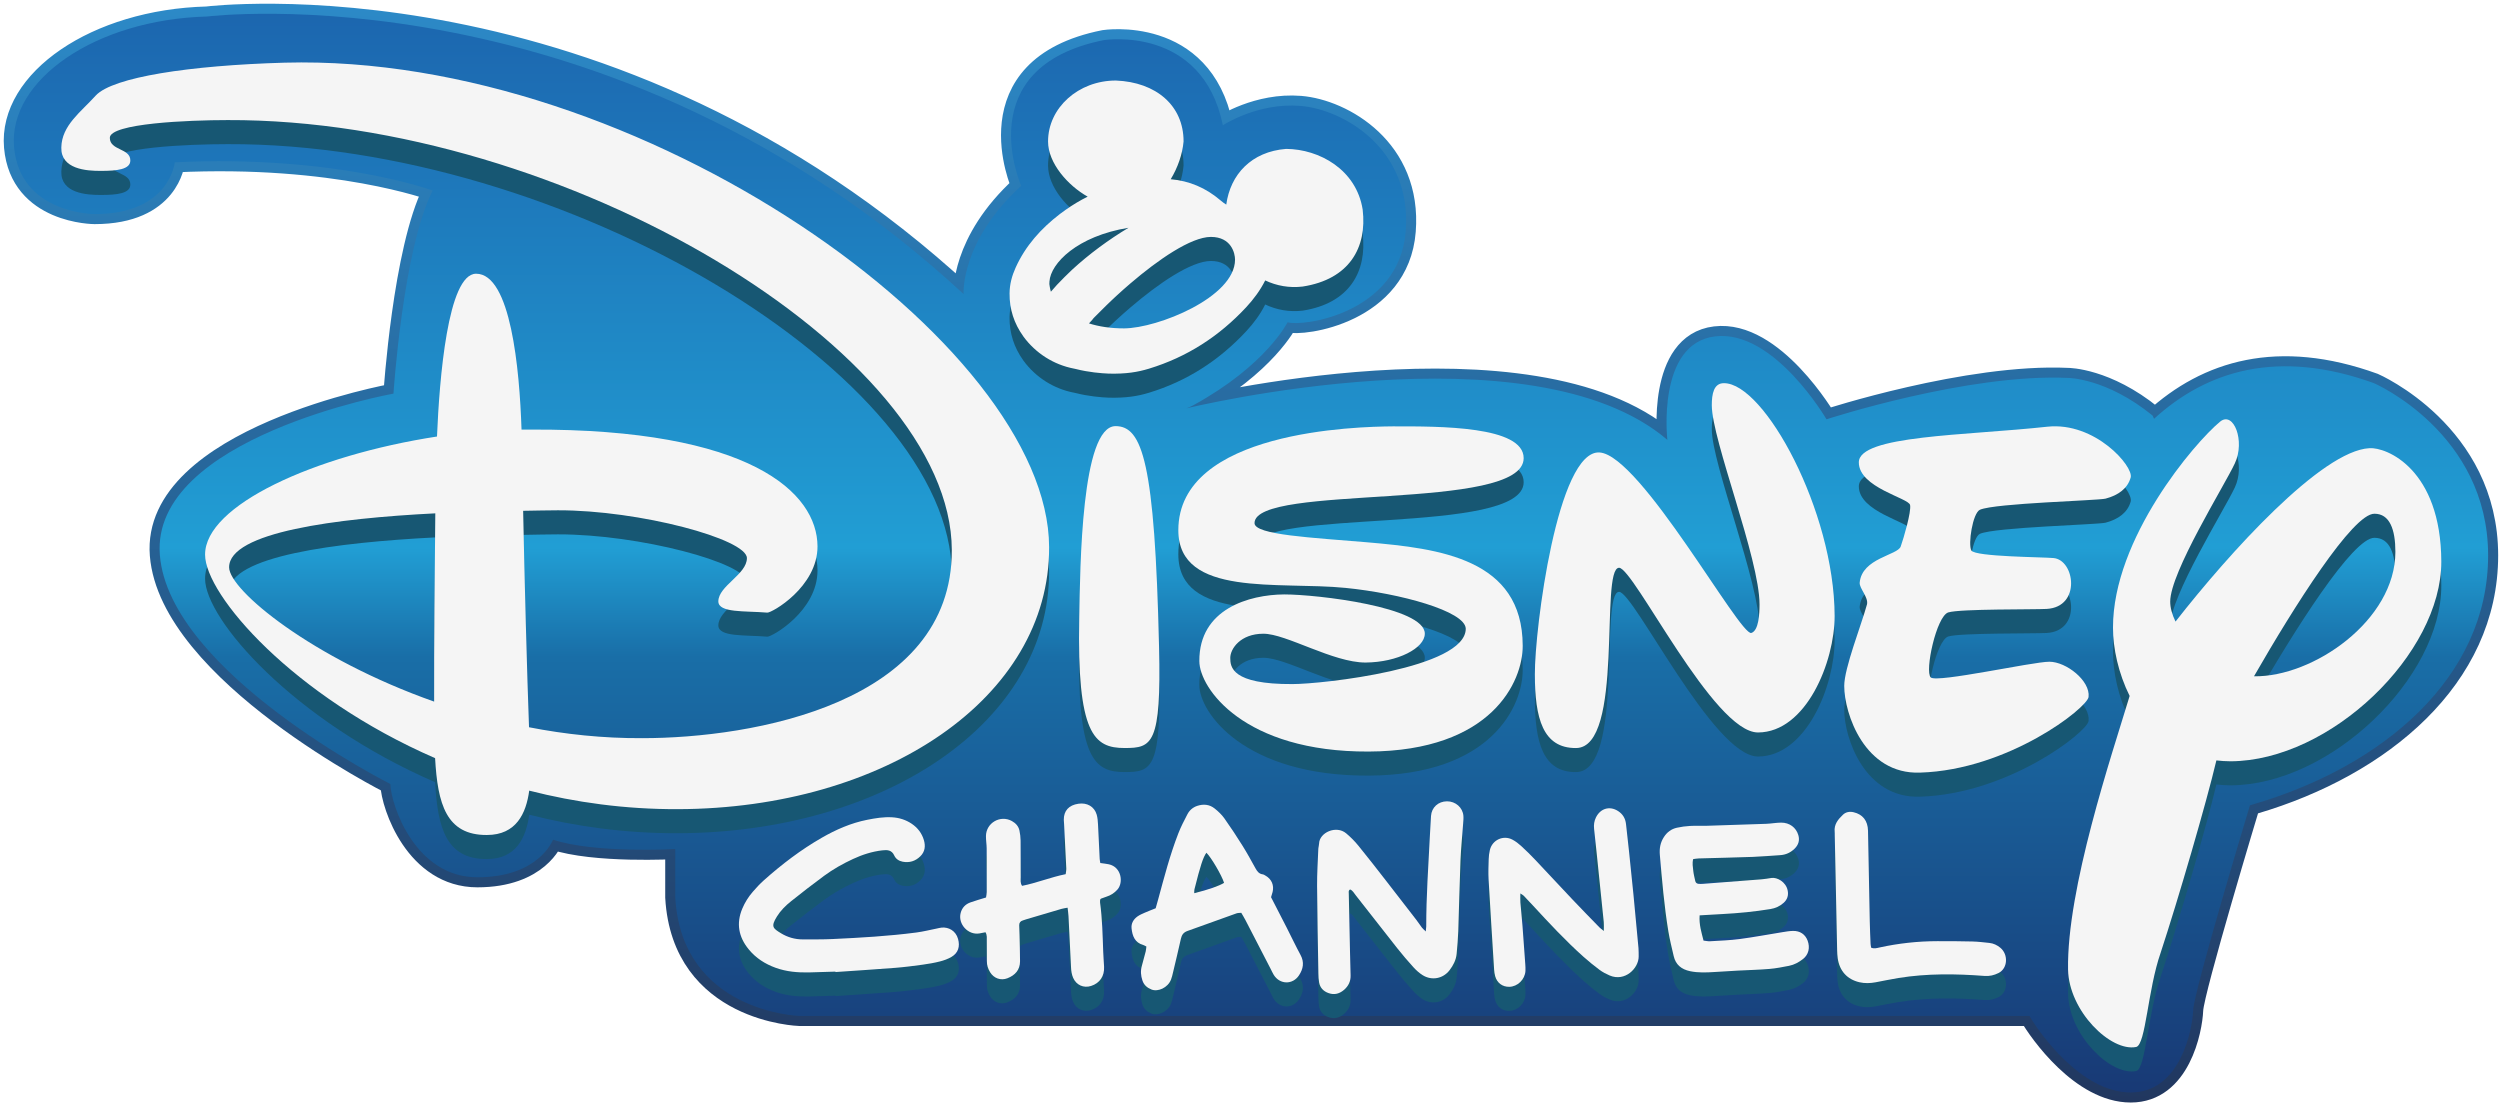 <svg width="363" height="161" viewBox="0 0 363 161" fill="none" xmlns="http://www.w3.org/2000/svg">
<path d="M344.71 55.638C330.794 50.605 320.445 53.801 312.763 60.812L312.752 60.77L312.558 60.339C305.843 54.875 300.277 54.875 300.277 54.875C285.718 54.192 265.207 60.883 265.207 60.883C265.207 60.883 257.581 47.816 249.044 48.841C240.507 49.866 242.1 63.867 242.1 63.867C222.408 47.021 172.274 59.291 172.272 59.291C172.623 59.163 172.964 59.01 173.293 58.83C183.878 53.025 186.952 46.793 186.952 46.793C189.171 47.476 203.172 45.512 204.111 33.561C205.05 21.609 195.062 15.889 188.83 15.377C182.597 14.865 177.561 18.194 177.561 18.194C174.573 3.596 160.316 5.816 160.316 5.816C140.596 9.743 148.279 26.987 148.279 26.987C139.401 35.097 139.913 42.695 139.913 42.695C88.377 -4.885 30.042 2.4 30.042 2.4C13.907 2.827 1.187 11.62 2.041 21.352C2.894 31.084 13.736 31.084 13.736 31.084C24.671 31.084 25.375 23.572 25.375 23.572C48.709 22.434 62.824 27.67 62.824 27.67C58.498 36.207 57.132 57.152 57.132 57.152C57.132 57.152 21.846 63.526 23.212 80.599C24.578 97.672 56.678 113.837 56.678 113.837C56.792 117.024 60.341 127.382 69.312 127.382C78.283 127.382 80.3 121.918 80.3 121.918C86.312 123.944 98.048 123.284 98.048 123.284V130.314C99.005 147.021 116.094 147.518 116.094 147.518H294.687C296.053 149.911 302.185 158.628 309.385 158.628C316.586 158.628 318.334 149.533 318.448 146.686C318.561 143.84 326.673 117 326.673 117L326.668 116.942C326.904 116.876 327.14 116.795 327.377 116.725C345.837 111.282 361.275 98.48 361.275 80.652C361.275 62.824 344.71 55.638 344.71 55.638V55.638Z" stroke="url(#paint0_linear_404_233)" stroke-width="2.916"/>
<path d="M344.71 55.638C330.794 50.605 320.445 53.801 312.763 60.812L312.752 60.77L312.558 60.339C305.843 54.875 300.277 54.875 300.277 54.875C285.718 54.192 265.207 60.883 265.207 60.883C265.207 60.883 257.581 47.816 249.044 48.841C240.507 49.866 242.1 63.867 242.1 63.867C222.408 47.021 172.274 59.291 172.272 59.291C172.623 59.163 172.964 59.01 173.293 58.83C183.878 53.025 186.952 46.793 186.952 46.793C189.171 47.476 203.172 45.512 204.111 33.561C205.05 21.609 195.062 15.889 188.83 15.377C182.597 14.865 177.561 18.194 177.561 18.194C174.573 3.596 160.316 5.816 160.316 5.816C140.596 9.743 148.279 26.987 148.279 26.987C139.401 35.097 139.913 42.695 139.913 42.695C88.377 -4.885 30.042 2.4 30.042 2.4C13.907 2.827 1.187 11.62 2.041 21.352C2.894 31.084 13.736 31.084 13.736 31.084C24.671 31.084 25.375 23.572 25.375 23.572C48.709 22.434 62.824 27.67 62.824 27.67C58.498 36.207 57.132 57.152 57.132 57.152C57.132 57.152 21.846 63.526 23.212 80.599C24.578 97.672 56.678 113.837 56.678 113.837C56.792 117.024 60.341 127.382 69.312 127.382C78.283 127.382 80.3 121.918 80.3 121.918C86.312 123.944 98.048 123.284 98.048 123.284V130.314C99.005 147.021 116.094 147.518 116.094 147.518H294.687C296.053 149.911 302.185 158.628 309.385 158.628C316.586 158.628 318.334 149.533 318.448 146.686C318.561 143.84 326.673 117 326.673 117L326.668 116.942C326.904 116.876 327.14 116.795 327.377 116.725C345.837 111.282 361.275 98.48 361.275 80.652C361.275 62.824 344.71 55.638 344.71 55.638V55.638Z" fill="url(#paint1_linear_404_233)"/>
<path d="M210.105 119.845C208.836 119.85 207.87 120.725 207.783 121.972C207.715 122.953 207.662 123.936 207.615 124.918C207.397 129.282 207.086 133.643 207.09 138.017C207.09 138.171 207.062 138.326 207.022 138.743C206.733 138.457 206.581 138.34 206.472 138.197C206.185 137.815 205.926 137.412 205.633 137.035C204.174 135.139 202.711 133.244 201.238 131.357C199.915 129.661 198.599 127.954 197.234 126.285C196.71 125.64 196.107 125.038 195.468 124.499C194.008 123.272 191.568 124.392 191.53 125.985C191.521 126.257 191.426 126.53 191.417 126.802C191.347 128.572 191.23 130.342 191.241 132.113C191.27 136.366 191.36 140.616 191.431 144.868C191.439 145.298 191.458 145.736 191.537 146.16C191.678 146.917 192.157 147.426 192.906 147.694C193.768 148.002 194.522 147.772 195.168 147.21C195.797 146.661 196.133 145.972 196.106 145.119C196.037 142.756 195.995 140.396 195.944 138.032C195.906 136.419 195.868 134.807 195.842 133.193C195.84 133.015 195.768 132.795 196.037 132.645C196.42 132.795 196.598 133.165 196.832 133.465C198.856 136.034 200.859 138.619 202.889 141.185C203.632 142.123 204.411 143.035 205.216 143.922C205.615 144.361 206.073 144.78 206.579 145.095C207.917 145.921 209.553 145.592 210.486 144.357C211.027 143.65 211.422 142.872 211.504 141.984C211.606 140.888 211.701 139.791 211.741 138.69C211.857 135.266 211.925 131.844 212.063 128.421C212.136 126.652 212.318 124.888 212.444 123.122C212.473 122.729 212.518 122.331 212.485 121.943C212.383 120.743 211.34 119.84 210.105 119.845Z" fill="#175773"/>
<path d="M41.31 12.594C27.506 12.994 16.406 14.693 13.916 17.353C11.745 19.763 8.959 21.692 8.904 24.916C8.824 28.042 12.508 28.332 14.725 28.305C16.908 28.305 18.954 28.113 18.923 26.779C18.923 24.992 15.947 25.368 15.947 23.507C15.947 21.406 27.364 20.93 33.054 20.93C81.885 20.76 138.115 54.623 138.203 83.359C138.276 105.656 109.252 110.676 93.252 110.676C87.55 110.704 82.046 110.115 76.814 109.091C76.546 101.992 76.14 87.104 75.961 77.663C77.805 77.636 79.535 77.589 80.997 77.589C92.868 77.567 108.439 81.768 108.452 84.528C108.452 86.902 104.302 88.562 104.302 90.824C104.337 92.516 108.143 92.174 111.41 92.447C112.017 92.516 118.712 88.749 118.702 82.819C118.663 74.986 108.926 65.743 77.118 65.87H75.726C75.435 57.059 74.165 43.23 69.125 43.238C65.007 43.262 63.802 58.527 63.452 66.877C45.603 69.625 29.751 76.871 29.778 84.034C29.778 89.89 42.556 104.615 63.176 113.577C63.545 120.223 64.791 124.767 70.691 124.735C74.968 124.735 76.395 121.596 76.843 118.294C83.517 120.001 90.76 121.011 98.436 120.984C128.365 120.906 152.421 104.879 152.33 82.931C152.261 53.468 92.953 11.167 41.31 12.594V12.594ZM33.266 85.867C33.266 80.755 48.806 78.761 63.206 78.031C63.119 86.088 63.011 97.615 63.035 105.367C45.322 99.115 33.266 89.18 33.266 85.867" fill="#175773"/>
<path d="M260.333 138.663C259.816 138.674 259.298 138.766 258.783 138.85C256.724 139.179 254.676 139.568 252.609 139.841C251.183 140.03 249.735 140.078 248.296 140.164C247.989 140.182 247.675 140.103 247.353 140.068C247.053 138.869 246.689 137.751 246.785 136.404C247.977 136.335 249.053 136.267 250.133 136.212C252.457 136.09 254.768 135.865 257.067 135.489C257.809 135.368 258.435 135.078 258.987 134.584C259.548 134.084 259.711 133.461 259.565 132.764C259.305 131.545 258.042 130.844 257.201 130.976C256.728 131.05 256.253 131.134 255.774 131.172C252.937 131.397 250.1 131.615 247.261 131.829C247.06 131.845 246.856 131.844 246.659 131.831C246.39 131.817 246.206 131.672 246.151 131.414C246.042 130.916 245.912 130.419 245.86 129.915C245.805 129.381 245.689 128.835 245.85 128.233C246.136 128.199 246.404 128.146 246.675 128.138C249.282 128.061 251.888 128.01 254.494 127.915C255.817 127.868 257.136 127.741 258.457 127.664C259.301 127.617 260.007 127.287 260.591 126.706C261.137 126.162 261.339 125.516 261.12 124.762C260.799 123.657 259.85 122.933 258.611 122.939C257.891 122.946 257.174 123.086 256.452 123.112C253.528 123.22 250.6 123.315 247.674 123.403C246.915 123.426 246.148 123.376 245.39 123.42C244.752 123.458 244.112 123.541 243.487 123.68C242.675 123.86 242.056 124.323 241.599 125.031C241.079 125.834 240.929 126.684 241.008 127.616C241.332 131.336 241.639 135.057 242.248 138.746C242.447 139.944 242.748 141.13 243.02 142.315C243.306 143.564 244.133 144.245 245.4 144.511C246.598 144.762 247.793 144.703 248.994 144.627C250.114 144.558 251.236 144.489 252.356 144.425C253.879 144.344 255.406 144.311 256.924 144.182C257.878 144.102 258.825 143.914 259.767 143.732C260.528 143.583 261.195 143.212 261.799 142.74C262.605 142.111 262.85 141.099 262.466 140.074C262.124 139.162 261.375 138.641 260.333 138.663V138.663Z" fill="#175773"/>
<path d="M41.31 9.1C27.506 9.5 16.406 11.199 13.916 13.859C11.745 16.269 8.959 18.198 8.904 21.422C8.824 24.548 12.508 24.838 14.725 24.811C16.908 24.811 18.954 24.619 18.923 23.285C18.923 21.498 15.947 21.874 15.947 20.012C15.947 17.912 27.364 17.436 33.054 17.436C81.885 17.265 138.115 51.129 138.203 79.865C138.276 102.162 109.252 107.182 93.252 107.182C87.55 107.21 82.046 106.621 76.814 105.597C76.546 98.498 76.14 83.61 75.961 74.169C77.805 74.142 79.535 74.094 80.997 74.094C92.868 74.073 108.439 78.274 108.452 81.034C108.452 83.408 104.302 85.068 104.302 87.33C104.337 89.022 108.143 88.68 111.41 88.953C112.017 89.021 118.712 85.255 118.702 79.325C118.663 71.492 108.926 62.248 77.118 62.376H75.726C75.435 53.564 74.165 39.735 69.125 39.744C65.007 39.767 63.802 55.033 63.452 63.383C45.603 66.131 29.751 73.377 29.778 80.54C29.778 86.396 42.556 101.121 63.176 110.083C63.545 116.729 64.791 121.273 70.691 121.241C74.968 121.241 76.395 118.102 76.843 114.8C83.517 116.506 90.76 117.517 98.436 117.49C128.365 117.412 152.421 101.385 152.33 79.437C152.261 49.974 92.953 7.673 41.31 9.1V9.1ZM33.266 82.373C33.266 77.261 48.806 75.267 63.206 74.537C63.119 82.593 63.011 94.121 63.035 101.873C45.322 95.621 33.266 85.686 33.266 82.373" fill="#F5F5F5"/>
<path d="M136.738 138.178C136.499 138.2 136.264 138.269 136.027 138.315C135.038 138.511 134.055 138.763 133.056 138.893C129.007 139.422 124.931 139.653 120.854 139.843C119.441 139.91 118.024 139.888 116.611 139.895C115.45 139.902 114.358 139.593 113.38 138.991C112.24 138.287 111.891 138.052 112.808 136.572C113.346 135.704 114.07 134.987 114.861 134.356C116.441 133.098 118.034 131.855 119.663 130.66C120.966 129.7 122.377 128.906 123.848 128.223C125.212 127.59 126.625 127.133 128.129 126.961C128.864 126.878 129.485 126.917 129.846 127.713C130.075 128.215 130.529 128.511 131.074 128.614C132.056 128.8 132.911 128.532 133.625 127.835C134.312 127.167 134.402 126.345 134.149 125.479C133.853 124.474 133.243 123.681 132.372 123.097C131.512 122.522 130.562 122.224 129.529 122.164C128.307 122.093 127.112 122.292 125.923 122.528C123.557 122.997 121.378 123.953 119.302 125.147C116.276 126.885 113.517 128.993 110.915 131.311C110.342 131.819 109.82 132.388 109.317 132.968C108.678 133.702 108.159 134.523 107.78 135.425C106.88 137.576 107.243 139.537 108.697 141.319C109.745 142.607 111.091 143.466 112.647 144.025C114.196 144.583 115.799 144.719 117.424 144.689C118.717 144.664 120.009 144.611 121.303 144.572C121.304 144.593 121.305 144.614 121.307 144.634C124.21 144.431 127.114 144.25 130.014 144.021C131.342 143.917 132.666 143.743 133.988 143.561C134.826 143.446 135.667 143.302 136.486 143.092C137.064 142.945 137.652 142.733 138.164 142.43C139.149 141.848 139.41 140.912 139.109 139.827C138.77 138.611 137.715 138.092 136.738 138.178H136.738Z" fill="#175773"/>
<path d="M161.964 65.366C156.998 65.422 156.847 85.768 156.704 93.203C156.37 110.126 158.848 112.106 163.3 112.106C167.279 112.106 168.636 111.616 168.295 97.445C167.67 70.538 165.872 65.366 161.964 65.366Z" fill="#175773"/>
<path d="M161.964 61.873C156.998 61.928 156.847 82.275 156.704 89.709C156.37 106.633 158.848 108.612 163.3 108.612C167.279 108.612 168.636 108.123 168.295 93.952C167.67 67.044 165.872 61.873 161.964 61.873" fill="#F5F5F5"/>
<path d="M221.236 70.019C221.236 65.349 209.08 65.394 202.232 65.401C197.097 65.443 171.067 66.019 171.094 80.502C171.116 90.273 185.697 87.886 195.368 88.857C203.222 89.634 212.771 92.224 212.828 94.778C212.828 100.537 191.956 102.821 187.684 102.821C178.813 102.873 178.635 100.326 178.635 99.018C178.635 97.708 180.105 95.511 183.438 95.511C186.742 95.499 193.555 99.706 198.286 99.694C202.959 99.655 206.882 97.603 206.882 95.502C206.882 91.647 191.296 89.804 186.462 89.804C181.382 89.839 174.104 91.902 174.144 99.478C174.144 103.413 180.601 112.7 198.727 112.62C216.603 112.538 221.124 102.453 221.097 97.253C221.067 84.6 208.995 83.137 198.478 82.232C190.59 81.558 182.126 81.174 182.156 79.441C182.223 73.656 221.236 77.891 221.236 70.019" fill="#175773"/>
<path d="M221.236 66.525C221.236 61.855 209.08 61.9 202.232 61.908C197.097 61.949 171.067 62.525 171.094 77.009C171.116 86.78 185.697 84.393 195.368 85.363C203.222 86.141 212.771 88.73 212.828 91.285C212.828 97.043 191.956 99.328 187.684 99.328C178.813 99.379 178.635 96.832 178.635 95.524C178.635 94.215 180.105 92.017 183.438 92.017C186.742 92.005 193.555 96.212 198.286 96.201C202.959 96.161 206.882 94.11 206.882 92.008C206.882 88.154 191.296 86.31 186.462 86.31C181.382 86.346 174.104 88.408 174.144 95.984C174.144 99.919 180.601 109.206 198.727 109.126C216.603 109.045 221.124 98.96 221.097 93.759C221.067 81.106 208.995 79.643 198.478 78.739C190.59 78.064 182.126 77.681 182.156 75.948C182.223 70.163 221.236 74.398 221.236 66.525" fill="#F5F5F5"/>
<path d="M250.305 59.132C248.833 59.132 248.553 60.691 248.553 62.331C248.553 67.353 255.484 84.612 255.484 91.258C255.484 92.609 255.375 95.057 254.292 95.401C252.638 95.876 238.238 69.641 232.283 69.194C226.14 68.721 222.829 94.931 222.862 101.384C222.862 107.783 224.022 112.135 228.824 112.109C235.909 112.109 232.242 85.936 235.092 85.936C237.214 85.936 248.805 109.872 255.268 109.848C262.257 109.825 266.4 99.579 266.388 92.921C266.339 77.698 256.19 59.084 250.305 59.132" fill="#175773"/>
<path d="M250.305 55.638C248.833 55.638 248.553 57.197 248.553 58.837C248.553 63.859 255.484 81.118 255.484 87.764C255.484 89.115 255.375 91.563 254.292 91.906C252.638 92.382 238.238 66.147 232.283 65.7C226.14 65.227 222.829 91.437 222.862 97.89C222.862 104.289 224.022 108.641 228.824 108.615C235.909 108.615 232.242 82.441 235.092 82.441C237.214 82.441 248.805 106.378 255.268 106.354C262.257 106.33 266.4 96.085 266.388 89.427C266.339 74.204 256.19 55.59 250.305 55.638" fill="#F5F5F5"/>
<path d="M297.568 99.578C295.113 99.578 281.262 102.677 280.351 101.862C279.429 101.006 281.168 92.951 282.892 92.416C284.631 91.882 295.459 92.018 297.184 91.909C302.214 91.622 301.266 84.775 298.156 84.521C296.575 84.373 286.809 84.342 286.246 83.433C285.736 82.552 286.426 77.976 287.494 77.505C289.743 76.547 304.605 76.183 305.728 75.895C307.581 75.406 308.93 74.421 309.375 72.83C309.819 71.222 304.213 64.712 297.274 65.452C285.349 66.752 269.902 66.689 269.902 70.627C269.902 74.312 277.161 75.799 277.345 76.824C277.537 77.806 276.413 81.638 275.985 82.84C275.556 84.12 270.369 84.513 270.027 88.084C269.956 88.928 271.323 90.211 271.088 91.249C270.262 94.266 267.779 100.513 267.783 103.086C267.783 107.091 270.728 115.981 278.803 115.677C291.612 115.284 303.064 106.282 303.261 104.694C303.528 102.342 300.026 99.578 297.568 99.578" fill="#175773"/>
<path d="M297.568 96.084C295.113 96.084 281.262 99.183 280.351 98.368C279.429 97.512 281.168 89.457 282.892 88.922C284.631 88.388 295.459 88.523 297.184 88.415C302.214 88.128 301.266 81.281 298.156 81.027C296.575 80.878 286.809 80.848 286.246 79.938C285.736 79.058 286.426 74.481 287.494 74.011C289.743 73.053 304.605 72.689 305.728 72.401C307.581 71.912 308.93 70.927 309.375 69.336C309.819 67.728 304.213 61.218 297.274 61.958C285.349 63.258 269.902 63.195 269.902 67.133C269.902 70.818 277.161 72.304 277.345 73.33C277.537 74.312 276.413 78.144 275.985 79.346C275.556 80.626 270.369 81.019 270.027 84.589C269.956 85.434 271.323 86.717 271.088 87.754C270.262 90.771 267.779 97.019 267.783 99.592C267.783 103.597 270.728 112.487 278.803 112.183C291.612 111.79 303.064 102.788 303.261 101.2C303.528 98.848 300.026 96.084 297.568 96.084" fill="#F5F5F5"/>
<path d="M344.041 68.57C337.072 68.947 323.694 83.765 315.884 93.748C315.388 92.725 315.114 91.737 315.114 90.863C315.097 86.602 323.017 73.966 324.493 70.788C326.041 67.514 324.308 63.132 322.366 64.711C318.664 67.759 306.782 81.682 306.807 94.638C306.807 97.619 307.575 101.227 309.224 104.548C306.593 113.228 300.081 132.563 300.282 144.278C300.403 150.323 306.503 156.263 310.177 155.514C311.572 155.182 311.842 147.234 313.716 141.863C316.267 134.11 320.399 119.946 321.819 113.907C322.484 113.977 323.149 114.035 323.874 114.035C338.388 113.978 354.508 98.407 354.478 85.029C354.424 71.607 346.514 68.401 344.041 68.57V68.57ZM327.28 101.692C333.13 91.511 341.641 78.036 344.774 78.089C346.97 78.089 347.81 80.34 347.81 83.625C347.81 93.58 335.858 101.829 327.28 101.692Z" fill="#175773"/>
<path d="M344.041 65.076C337.072 65.452 323.694 80.271 315.884 90.253C315.388 89.23 315.114 88.243 315.114 87.369C315.097 83.107 323.017 70.472 324.493 67.294C326.041 64.02 324.308 59.638 322.366 61.216C318.664 64.264 306.782 78.187 306.807 91.143C306.807 94.124 307.575 97.732 309.224 101.054C306.593 109.734 300.081 129.069 300.282 140.783C300.403 146.829 306.503 152.768 310.177 152.019C311.572 151.687 311.842 143.739 313.716 138.369C316.267 130.615 320.399 116.452 321.819 110.412C322.484 110.483 323.149 110.54 323.874 110.54C338.388 110.483 354.508 94.913 354.478 81.535C354.424 68.112 346.514 64.907 344.041 65.076V65.076ZM327.28 98.197C333.13 88.017 341.641 74.541 344.774 74.594C346.97 74.594 347.81 76.845 347.81 80.13C347.81 90.085 335.858 98.334 327.28 98.197Z" fill="#F5F5F5"/>
<path d="M210.105 116.351C208.836 116.356 207.87 117.231 207.783 118.477C207.715 119.459 207.662 120.442 207.615 121.424C207.397 125.787 207.086 130.148 207.09 134.523C207.09 134.677 207.062 134.832 207.022 135.249C206.733 134.963 206.581 134.846 206.472 134.703C206.185 134.321 205.926 133.918 205.633 133.541C204.174 131.645 202.711 129.75 201.238 127.863C199.915 126.167 198.599 124.46 197.234 122.791C196.71 122.146 196.107 121.544 195.468 121.004C194.008 119.778 191.568 120.898 191.53 122.491C191.521 122.763 191.426 123.036 191.417 123.307C191.347 125.078 191.23 126.848 191.241 128.618C191.27 132.872 191.36 137.122 191.431 141.373C191.439 141.804 191.458 142.242 191.537 142.666C191.678 143.423 192.157 143.931 192.906 144.199C193.768 144.508 194.522 144.277 195.168 143.716C195.797 143.167 196.133 142.477 196.106 141.625C196.037 139.262 195.995 136.901 195.944 134.538C195.906 132.925 195.868 131.313 195.842 129.699C195.84 129.521 195.768 129.301 196.037 129.151C196.42 129.301 196.598 129.671 196.832 129.97C198.856 132.54 200.859 135.125 202.889 137.691C203.632 138.629 204.411 139.541 205.216 140.428C205.615 140.867 206.073 141.286 206.579 141.601C207.917 142.427 209.553 142.097 210.486 140.863C211.027 140.156 211.422 139.378 211.504 138.49C211.606 137.393 211.701 136.296 211.741 135.196C211.857 131.772 211.925 128.349 212.063 124.927C212.136 123.158 212.318 121.394 212.444 119.628C212.473 119.235 212.518 118.837 212.485 118.449C212.383 117.248 211.34 116.346 210.105 116.351V116.351Z" fill="#F5F5F5"/>
<path d="M186.83 138.191C186.102 136.764 185.364 135.34 184.557 133.769C184.625 133.542 184.717 133.277 184.783 133.007C185.017 132.032 184.641 131.153 183.778 130.653C183.64 130.572 183.497 130.471 183.346 130.45C182.8 130.378 182.537 130.008 182.293 129.568C181.692 128.481 181.096 127.387 180.439 126.334C179.59 124.975 178.71 123.633 177.781 122.326C177.394 121.781 176.884 121.297 176.357 120.88C175.618 120.296 174.757 120.207 173.854 120.502C173.207 120.714 172.724 121.136 172.419 121.713C171.934 122.635 171.456 123.564 171.081 124.533C169.874 127.642 169.04 130.872 168.166 134.084C168.051 134.507 167.929 134.928 167.803 135.375C167.259 135.594 166.736 135.789 166.227 136.014C165.863 136.174 165.486 136.333 165.163 136.562C164.574 136.982 164.221 137.585 164.305 138.316C164.426 139.397 164.775 140.364 165.984 140.702C166.131 140.742 166.263 140.834 166.455 140.93C166.421 141.178 166.412 141.414 166.357 141.638C166.18 142.338 165.997 143.038 165.797 143.731C165.588 144.454 165.643 145.16 165.88 145.861C166.099 146.512 166.548 146.91 167.188 147.168C168.145 147.554 169.56 146.907 170.025 145.747C170.159 145.414 170.236 145.058 170.319 144.706C170.709 143.067 171.107 141.428 171.471 139.783C171.595 139.219 171.865 138.867 172.421 138.67C174.798 137.83 177.164 136.962 179.538 136.115C179.749 136.04 179.99 136.06 180.232 136.032C180.46 136.424 180.668 136.763 180.851 137.116C182.069 139.467 183.283 141.82 184.496 144.173C184.644 144.458 184.772 144.755 184.937 145.028C185.817 146.466 187.69 146.517 188.617 145.108C189.226 144.183 189.412 143.217 188.842 142.163C188.137 140.857 187.504 139.515 186.83 138.191V138.191ZM173.402 133.188C173.412 132.98 173.39 132.793 173.434 132.622C174.309 129.138 174.683 128.002 175.169 127.311C175.844 127.95 177.407 130.61 177.735 131.683C177.004 132.137 175.457 132.677 173.402 133.188H173.402Z" fill="#175773"/>
<path d="M260.333 135.169C259.816 135.18 259.298 135.272 258.783 135.355C256.724 135.685 254.676 136.074 252.609 136.347C251.183 136.536 249.735 136.583 248.296 136.67C247.989 136.688 247.675 136.609 247.353 136.574C247.053 135.375 246.689 134.257 246.785 132.91C247.977 132.84 249.053 132.772 250.133 132.718C252.457 132.596 254.768 132.371 257.067 131.995C257.809 131.874 258.435 131.584 258.987 131.09C259.548 130.59 259.711 129.966 259.565 129.27C259.305 128.051 258.042 127.35 257.201 127.482C256.728 127.556 256.253 127.64 255.774 127.678C252.937 127.903 250.1 128.12 247.261 128.335C247.06 128.351 246.856 128.35 246.659 128.337C246.39 128.323 246.206 128.178 246.151 127.92C246.042 127.422 245.912 126.925 245.86 126.421C245.805 125.887 245.689 125.341 245.85 124.739C246.136 124.705 246.404 124.651 246.675 124.644C249.282 124.567 251.888 124.516 254.494 124.421C255.817 124.374 257.136 124.247 258.457 124.17C259.301 124.123 260.007 123.792 260.591 123.212C261.137 122.668 261.339 122.022 261.12 121.268C260.799 120.163 259.85 119.439 258.611 119.445C257.891 119.452 257.174 119.592 256.452 119.618C253.528 119.726 250.6 119.821 247.674 119.909C246.915 119.932 246.148 119.882 245.39 119.926C244.752 119.964 244.112 120.047 243.487 120.186C242.675 120.366 242.056 120.829 241.599 121.537C241.079 122.34 240.929 123.19 241.008 124.122C241.332 127.842 241.639 131.563 242.248 135.251C242.447 136.45 242.748 137.636 243.02 138.821C243.306 140.069 244.133 140.75 245.4 141.017C246.598 141.268 247.793 141.209 248.994 141.133C250.114 141.063 251.236 140.995 252.356 140.931C253.879 140.849 255.406 140.816 256.924 140.688C257.878 140.608 258.825 140.42 259.767 140.237C260.528 140.089 261.195 139.718 261.799 139.246C262.605 138.617 262.85 137.605 262.466 136.579C262.124 135.668 261.375 135.147 260.333 135.169V135.169Z" fill="#F5F5F5"/>
<path d="M160.992 128.988C160.603 128.905 160.202 128.87 159.764 128.805C159.731 128.593 159.684 128.399 159.674 128.202C159.593 126.544 159.525 124.883 159.433 123.224C159.407 122.741 159.373 122.245 159.241 121.784C158.903 120.615 157.854 120.009 156.59 120.195C155.191 120.399 154.446 121.22 154.464 122.544C154.467 122.746 154.495 122.948 154.506 123.15C154.615 125.297 154.727 127.441 154.825 129.586C154.838 129.857 154.769 130.132 154.734 130.425C152.547 130.862 150.523 131.704 148.405 132.118C148.116 131.693 148.211 131.277 148.207 130.882C148.197 129.1 148.211 127.314 148.191 125.532C148.186 125.048 148.121 124.562 148.023 124.089C147.89 123.459 147.48 123.016 146.922 122.707C145.256 121.785 143.186 122.97 143.161 124.877C143.152 125.484 143.262 126.089 143.266 126.696C143.283 128.803 143.281 130.911 143.274 133.02C143.274 133.292 143.205 133.564 143.172 133.809C142.376 134.057 141.637 134.263 140.915 134.52C140.181 134.778 139.683 135.297 139.486 136.061C139.071 137.665 140.569 139.298 142.203 139.03C142.511 138.981 142.814 138.91 143.094 138.856C143.355 139.315 143.274 139.728 143.281 140.125C143.295 141.099 143.301 142.072 143.293 143.044C143.287 143.632 143.457 144.163 143.76 144.657C144.303 145.549 145.318 145.917 146.286 145.534C147.396 145.096 148.111 144.327 148.109 143.068C148.106 141.814 148.066 140.559 148.039 139.304C148.027 138.818 148.006 138.332 147.989 137.847C147.98 137.47 148.17 137.241 148.525 137.138C148.681 137.092 148.831 137.029 148.987 136.984C150.694 136.478 152.403 135.968 154.112 135.469C154.377 135.391 154.653 135.361 155.015 135.292C155.065 135.744 155.126 136.137 155.147 136.533C155.278 139.001 155.402 141.471 155.513 143.942C155.537 144.473 155.606 144.987 155.822 145.479C156.281 146.525 157.337 147.005 158.427 146.654C159.687 146.249 160.378 145.235 160.312 143.88C160.277 143.151 160.213 142.425 160.187 141.694C160.1 139.306 160.054 136.913 159.729 134.54C159.709 134.386 159.739 134.224 159.744 134.121C159.81 134.037 159.829 133.991 159.862 133.978C160.122 133.879 160.382 133.78 160.646 133.696C161.282 133.498 161.803 133.162 162.254 132.655C163.15 131.645 162.843 129.385 160.992 128.988H160.992Z" fill="#175773"/>
<path d="M136.738 134.685C136.499 134.706 136.264 134.776 136.027 134.822C135.038 135.018 134.055 135.27 133.056 135.4C129.007 135.929 124.931 136.16 120.854 136.35C119.441 136.417 118.024 136.395 116.611 136.402C115.45 136.409 114.358 136.1 113.38 135.497C112.24 134.793 111.891 134.559 112.808 133.079C113.346 132.21 114.07 131.494 114.861 130.863C116.441 129.605 118.034 128.362 119.663 127.167C120.966 126.207 122.377 125.413 123.848 124.73C125.212 124.096 126.625 123.639 128.129 123.468C128.864 123.385 129.485 123.424 129.846 124.22C130.075 124.722 130.529 125.018 131.074 125.121C132.056 125.307 132.911 125.039 133.625 124.341C134.312 123.674 134.402 122.852 134.149 121.985C133.853 120.981 133.243 120.188 132.372 119.603C131.512 119.029 130.562 118.73 129.529 118.671C128.307 118.6 127.112 118.799 125.923 119.034C123.557 119.504 121.378 120.46 119.302 121.654C116.276 123.392 113.517 125.5 110.915 127.817C110.342 128.326 109.82 128.895 109.317 129.475C108.678 130.209 108.159 131.029 107.78 131.932C106.88 134.083 107.243 136.044 108.697 137.825C109.745 139.114 111.091 139.973 112.647 140.532C114.196 141.089 115.799 141.226 117.424 141.196C118.717 141.171 120.009 141.118 121.303 141.078C121.304 141.1 121.305 141.121 121.307 141.141C124.21 140.938 127.114 140.757 130.014 140.528C131.342 140.424 132.666 140.249 133.988 140.068C134.826 139.953 135.667 139.809 136.486 139.599C137.064 139.452 137.652 139.24 138.164 138.937C139.149 138.355 139.41 137.419 139.109 136.334C138.77 135.118 137.715 134.599 136.738 134.685H136.738Z" fill="#F5F5F5"/>
<path d="M237.75 139.477C237.56 137.46 237.379 135.442 237.18 133.425C236.972 131.329 236.753 129.234 236.536 127.138C236.396 125.81 236.237 124.482 236.097 123.152C236.008 122.331 235.629 121.7 234.947 121.26C233.725 120.472 232.382 120.869 231.732 122.185C231.474 122.712 231.399 123.263 231.461 123.838C231.585 125.006 231.712 126.175 231.834 127.343C232.182 130.69 232.528 134.035 232.867 137.382C232.902 137.733 232.873 138.092 232.873 138.671C232.535 138.393 232.368 138.285 232.234 138.145C230.916 136.791 229.593 135.443 228.295 134.07C226.498 132.173 224.726 130.251 222.927 128.353C222.266 127.652 221.579 126.975 220.867 126.324C220.485 125.975 220.06 125.651 219.607 125.411C218.272 124.705 216.669 125.455 216.327 126.931C216.227 127.363 216.169 127.813 216.158 128.254C216.128 129.226 216.088 130.204 216.142 131.173C216.393 135.545 216.671 139.912 216.945 144.283C216.964 144.603 217.015 144.931 217.099 145.242C217.373 146.218 218.152 146.793 219.142 146.779C220.352 146.761 221.425 145.715 221.496 144.472C221.512 144.149 221.494 143.824 221.471 143.501C221.34 141.641 221.212 139.782 221.065 137.923C220.978 136.791 220.851 135.663 220.76 134.532C220.73 134.147 220.756 133.754 220.756 133.223C220.999 133.386 221.138 133.446 221.237 133.548C221.684 134.009 222.127 134.481 222.562 134.954C224.934 137.525 227.315 140.09 229.925 142.419C230.674 143.085 231.453 143.721 232.255 144.317C232.702 144.647 233.208 144.912 233.718 145.132C235.953 146.09 237.934 144.083 237.936 142.387C237.937 141.984 237.936 141.578 237.909 141.173C237.87 140.605 237.804 140.042 237.75 139.477V139.477Z" fill="#175773"/>
<path d="M186.83 134.697C186.102 133.269 185.364 131.846 184.557 130.275C184.625 130.048 184.717 129.783 184.783 129.512C185.017 128.538 184.641 127.659 183.778 127.159C183.64 127.077 183.497 126.976 183.346 126.956C182.8 126.884 182.537 126.514 182.293 126.074C181.692 124.986 181.096 123.893 180.439 122.84C179.59 121.481 178.71 120.139 177.781 118.832C177.394 118.287 176.884 117.803 176.357 117.386C175.618 116.801 174.757 116.713 173.854 117.008C173.207 117.22 172.724 117.641 172.419 118.219C171.934 119.141 171.456 120.07 171.081 121.039C169.874 124.148 169.04 127.378 168.166 130.59C168.051 131.013 167.929 131.434 167.803 131.881C167.259 132.1 166.736 132.295 166.227 132.52C165.863 132.68 165.486 132.839 165.163 133.068C164.574 133.488 164.221 134.091 164.305 134.822C164.426 135.903 164.775 136.869 165.984 137.208C166.131 137.247 166.263 137.34 166.455 137.436C166.421 137.684 166.412 137.92 166.357 138.144C166.18 138.844 165.997 139.544 165.797 140.237C165.588 140.96 165.643 141.666 165.88 142.367C166.099 143.018 166.548 143.416 167.188 143.674C168.145 144.06 169.56 143.413 170.025 142.253C170.159 141.92 170.236 141.563 170.319 141.212C170.709 139.572 171.107 137.934 171.471 136.288C171.595 135.725 171.865 135.373 172.421 135.176C174.798 134.336 177.164 133.468 179.538 132.621C179.749 132.546 179.99 132.566 180.232 132.538C180.46 132.93 180.668 133.269 180.851 133.622C182.069 135.973 183.283 138.326 184.496 140.678C184.644 140.964 184.772 141.26 184.937 141.534C185.817 142.972 187.69 143.023 188.617 141.614C189.226 140.689 189.412 139.723 188.842 138.669C188.137 137.363 187.504 136.021 186.83 134.697V134.697ZM173.402 129.694C173.412 129.486 173.39 129.299 173.434 129.128C174.309 125.644 174.683 124.508 175.169 123.817C175.844 124.456 177.407 127.116 177.735 128.189C177.004 128.643 175.457 129.183 173.402 129.694H173.402Z" fill="#F5F5F5"/>
<path d="M290.46 141.118C289.993 140.731 289.462 140.47 288.859 140.408C288.038 140.322 287.216 140.22 286.394 140.2C284.706 140.157 283.015 140.147 281.324 140.152C278.489 140.156 275.681 140.461 272.904 141.07C272.531 141.151 272.146 141.283 271.691 141.097C271.665 140.927 271.616 140.736 271.608 140.544C271.561 139.456 271.512 138.371 271.49 137.283C271.401 132.892 271.327 128.502 271.235 124.114C271.206 122.663 270.46 121.74 269.15 121.433C268.567 121.298 268.017 121.391 267.602 121.789C266.906 122.452 266.275 123.183 266.396 124.279C266.415 124.44 266.404 124.602 266.406 124.763C266.52 130.321 266.635 135.881 266.752 141.438C266.761 141.84 266.782 142.243 266.838 142.642C267.097 144.481 268.219 145.705 269.98 146.115C270.762 146.297 271.539 146.27 272.322 146.126C273.441 145.92 274.558 145.677 275.682 145.496C279.823 144.829 283.987 144.882 288.147 145.2C288.887 145.256 289.516 145.109 290.178 144.784C291.549 144.107 291.619 142.078 290.46 141.118H290.46Z" fill="#175773"/>
<path d="M160.992 125.493C160.603 125.411 160.202 125.376 159.764 125.311C159.731 125.099 159.684 124.905 159.674 124.708C159.593 123.05 159.525 121.389 159.433 119.73C159.407 119.247 159.373 118.751 159.241 118.29C158.903 117.121 157.854 116.515 156.59 116.701C155.191 116.905 154.446 117.726 154.464 119.05C154.467 119.252 154.495 119.454 154.506 119.656C154.615 121.802 154.727 123.947 154.825 126.092C154.838 126.363 154.769 126.638 154.734 126.931C152.547 127.368 150.523 128.21 148.405 128.624C148.116 128.198 148.211 127.783 148.207 127.388C148.197 125.605 148.211 123.82 148.191 122.037C148.186 121.554 148.121 121.068 148.023 120.595C147.89 119.965 147.48 119.522 146.922 119.213C145.256 118.291 143.186 119.476 143.161 121.383C143.152 121.99 143.262 122.595 143.266 123.202C143.283 125.309 143.281 127.417 143.274 129.526C143.274 129.798 143.205 130.07 143.172 130.315C142.376 130.563 141.637 130.768 140.915 131.026C140.181 131.284 139.683 131.803 139.486 132.567C139.071 134.171 140.569 135.804 142.203 135.536C142.511 135.486 142.814 135.416 143.094 135.362C143.355 135.82 143.274 136.234 143.281 136.631C143.295 137.605 143.301 138.578 143.293 139.55C143.287 140.137 143.457 140.669 143.76 141.163C144.303 142.055 145.318 142.423 146.286 142.04C147.396 141.602 148.111 140.833 148.109 139.574C148.106 138.32 148.066 137.065 148.039 135.81C148.027 135.324 148.006 134.838 147.989 134.353C147.98 133.976 148.17 133.747 148.525 133.644C148.681 133.598 148.831 133.535 148.987 133.49C150.694 132.983 152.403 132.474 154.112 131.975C154.377 131.897 154.653 131.867 155.015 131.797C155.065 132.25 155.126 132.643 155.147 133.038C155.278 135.507 155.402 137.977 155.513 140.448C155.537 140.979 155.606 141.493 155.822 141.985C156.281 143.031 157.337 143.511 158.427 143.16C159.687 142.755 160.378 141.741 160.312 140.386C160.277 139.656 160.213 138.93 160.187 138.2C160.1 135.811 160.054 133.419 159.729 131.046C159.709 130.892 159.739 130.73 159.744 130.627C159.81 130.543 159.829 130.497 159.862 130.484C160.122 130.385 160.382 130.286 160.646 130.202C161.282 130.004 161.803 129.668 162.254 129.161C163.15 128.151 162.843 125.891 160.992 125.493H160.992Z" fill="#F5F5F5"/>
<path d="M237.75 135.983C237.56 133.965 237.379 131.948 237.18 129.93C236.972 127.835 236.753 125.74 236.536 123.644C236.396 122.316 236.237 120.987 236.097 119.658C236.008 118.837 235.629 118.205 234.947 117.766C233.725 116.978 232.382 117.375 231.732 118.691C231.474 119.218 231.399 119.768 231.461 120.344C231.585 121.512 231.712 122.681 231.834 123.849C232.182 127.196 232.528 130.541 232.867 133.888C232.902 134.239 232.873 134.598 232.873 135.177C232.535 134.899 232.368 134.791 232.234 134.651C230.916 133.297 229.593 131.949 228.295 130.576C226.498 128.679 224.726 126.757 222.927 124.859C222.266 124.158 221.579 123.48 220.867 122.83C220.485 122.481 220.06 122.157 219.607 121.917C218.272 121.211 216.669 121.961 216.327 123.436C216.227 123.869 216.169 124.318 216.158 124.76C216.128 125.732 216.088 126.71 216.142 127.679C216.393 132.051 216.671 136.418 216.945 140.789C216.964 141.109 217.015 141.437 217.099 141.747C217.373 142.724 218.152 143.299 219.142 143.285C220.352 143.267 221.425 142.221 221.496 140.978C221.512 140.655 221.494 140.33 221.471 140.007C221.34 138.147 221.212 136.288 221.065 134.429C220.978 133.297 220.851 132.169 220.76 131.038C220.73 130.653 220.756 130.26 220.756 129.728C220.999 129.892 221.138 129.952 221.237 130.054C221.684 130.515 222.127 130.987 222.562 131.46C224.934 134.031 227.315 136.596 229.925 138.925C230.674 139.591 231.453 140.226 232.255 140.823C232.702 141.153 233.208 141.418 233.718 141.638C235.953 142.596 237.934 140.589 237.936 138.893C237.937 138.49 237.936 138.084 237.909 137.678C237.87 137.111 237.804 136.548 237.75 135.983V135.983Z" fill="#F5F5F5"/>
<path d="M290.46 137.622C289.993 137.236 289.462 136.975 288.859 136.913C288.038 136.827 287.216 136.725 286.394 136.704C284.706 136.662 283.015 136.652 281.324 136.657C278.489 136.66 275.681 136.966 272.904 137.575C272.531 137.656 272.146 137.788 271.691 137.602C271.665 137.431 271.616 137.241 271.608 137.049C271.561 135.961 271.512 134.876 271.49 133.788C271.401 129.397 271.327 125.007 271.235 120.618C271.206 119.168 270.46 118.245 269.15 117.938C268.567 117.803 268.017 117.896 267.602 118.294C266.906 118.957 266.275 119.688 266.396 120.784C266.415 120.944 266.404 121.107 266.406 121.268C266.52 126.826 266.635 132.386 266.752 137.943C266.761 138.345 266.782 138.748 266.838 139.147C267.097 140.986 268.219 142.21 269.98 142.62C270.762 142.802 271.539 142.775 272.322 142.631C273.441 142.425 274.558 142.182 275.682 142.001C279.823 141.334 283.987 141.387 288.147 141.705C288.887 141.761 289.516 141.614 290.178 141.288C291.549 140.612 291.619 138.583 290.46 137.622H290.46Z" fill="#F5F5F5"/>
<path d="M197.858 33.919C196.938 28.107 191.558 25.151 186.749 25.114C181.704 25.506 178.643 28.833 178.054 33.206C177.759 33.025 177.476 32.811 177.197 32.572C175.076 30.759 172.667 29.747 169.987 29.518C170.997 27.862 171.688 25.902 171.854 24.037C171.864 18.833 167.873 15.417 162.017 15.187C156.583 15.187 152.178 19.149 152.178 24.037C152.178 27.203 155.087 30.456 157.927 32.046C156.825 32.594 155.758 33.236 154.723 33.966C154.451 34.158 154.179 34.353 153.911 34.559C151.167 36.662 148.898 39.177 147.466 42.361C146.931 43.547 146.601 44.771 146.588 46.089C146.568 48.388 147.241 50.459 148.572 52.313C148.587 52.334 148.598 52.356 148.613 52.377C150.362 54.756 152.971 56.459 155.986 57.026C156.003 57.03 156.023 57.033 156.042 57.037C156.101 57.049 156.161 57.062 156.224 57.078C158.039 57.542 159.897 57.701 161.005 57.743C163.493 57.802 165.175 57.529 166.821 57.029C172.355 55.344 177.035 52.314 180.949 48.101C182.046 46.921 182.993 45.636 183.709 44.211C185.348 44.991 187.215 45.334 189.144 45.102C195.929 44.054 198.52 39.439 197.858 33.919V33.919ZM155.668 42.659C154.926 43.357 154.2 44.084 153.482 44.84C153.173 45.176 152.873 45.513 152.589 45.85C152.519 45.609 152.462 45.364 152.423 45.124C152.358 44.861 152.35 44.608 152.381 44.362C152.557 41.73 156.397 37.786 163.863 36.565C161.026 38.258 158.133 40.387 155.668 42.659V42.659ZM163.217 51.176C161.223 51.176 159.551 50.905 158.121 50.454C158.272 50.283 158.434 50.107 158.601 49.925C158.749 49.701 158.952 49.526 159.133 49.34C159.622 48.841 160.118 48.349 160.618 47.861C160.794 47.69 160.974 47.516 161.157 47.341C161.372 47.136 161.587 46.933 161.804 46.731C161.902 46.64 162 46.548 162.1 46.456C162.767 45.841 163.442 45.238 164.132 44.651C168.21 41.161 172.945 37.906 175.818 37.894C178.796 37.894 179.327 40.281 179.327 41.191C179.327 46.663 168.069 51.157 163.217 51.176Z" fill="#175773"/>
<path d="M197.858 30.424C196.938 24.613 191.558 21.657 186.749 21.62C181.704 22.012 178.643 25.338 178.054 29.711C177.759 29.53 177.476 29.317 177.197 29.078C175.076 27.265 172.667 26.253 169.987 26.024C170.997 24.367 171.688 22.408 171.854 20.543C171.864 15.339 167.873 11.923 162.017 11.693C156.583 11.693 152.178 15.655 152.178 20.543C152.178 23.709 155.087 26.961 157.927 28.552C156.825 29.1 155.758 29.742 154.723 30.472C154.451 30.664 154.179 30.859 153.911 31.064C151.167 33.168 148.898 35.683 147.466 38.867C146.931 40.052 146.601 41.277 146.588 42.595C146.568 44.894 147.241 46.965 148.572 48.819C148.587 48.84 148.598 48.862 148.613 48.883C150.362 51.261 152.971 52.964 155.986 53.532C156.003 53.536 156.023 53.539 156.042 53.542C156.101 53.554 156.161 53.568 156.224 53.584C158.039 54.048 159.897 54.207 161.005 54.249C163.493 54.308 165.175 54.035 166.821 53.534C172.355 51.85 177.035 48.82 180.949 44.607C182.046 43.426 182.993 42.142 183.709 40.717C185.348 41.497 187.215 41.84 189.144 41.607C195.929 40.56 198.52 35.945 197.858 30.424V30.424ZM155.668 39.165C154.926 39.863 154.2 40.59 153.482 41.346C153.173 41.682 152.873 42.019 152.589 42.356C152.519 42.115 152.462 41.87 152.423 41.63C152.358 41.367 152.35 41.113 152.381 40.868C152.557 38.236 156.397 34.292 163.863 33.071C161.026 34.764 158.133 36.893 155.668 39.165V39.165ZM163.217 47.682C161.223 47.682 159.551 47.411 158.121 46.959C158.272 46.789 158.434 46.612 158.601 46.431C158.749 46.207 158.952 46.032 159.133 45.846C159.622 45.347 160.118 44.855 160.618 44.367C160.794 44.196 160.974 44.022 161.157 43.847C161.372 43.642 161.587 43.439 161.804 43.236C161.902 43.146 162 43.054 162.1 42.962C162.767 42.347 163.442 41.744 164.132 41.157C168.21 37.667 172.945 34.412 175.818 34.4C178.796 34.4 179.327 36.787 179.327 37.697C179.327 43.169 168.069 47.663 163.217 47.682V47.682Z" fill="#F5F5F5"/>
<defs>
<linearGradient id="paint0_linear_404_233" x1="202.001" y1="-0.617" x2="202.001" y2="160.045" gradientUnits="userSpaceOnUse">
<stop stop-color="#2C8AC8"/>
<stop offset="1" stop-color="#21375F"/>
</linearGradient>
<linearGradient id="paint1_linear_404_233" x1="184.675" y1="0.274" x2="184.675" y2="158.912" gradientUnits="userSpaceOnUse">
<stop stop-color="#1C65AE"/>
<stop offset="0.5" stop-color="#219ED4"/>
<stop offset="0.6" stop-color="#196EA7"/>
<stop offset="1" stop-color="#183975"/>
</linearGradient>
</defs>
</svg>
